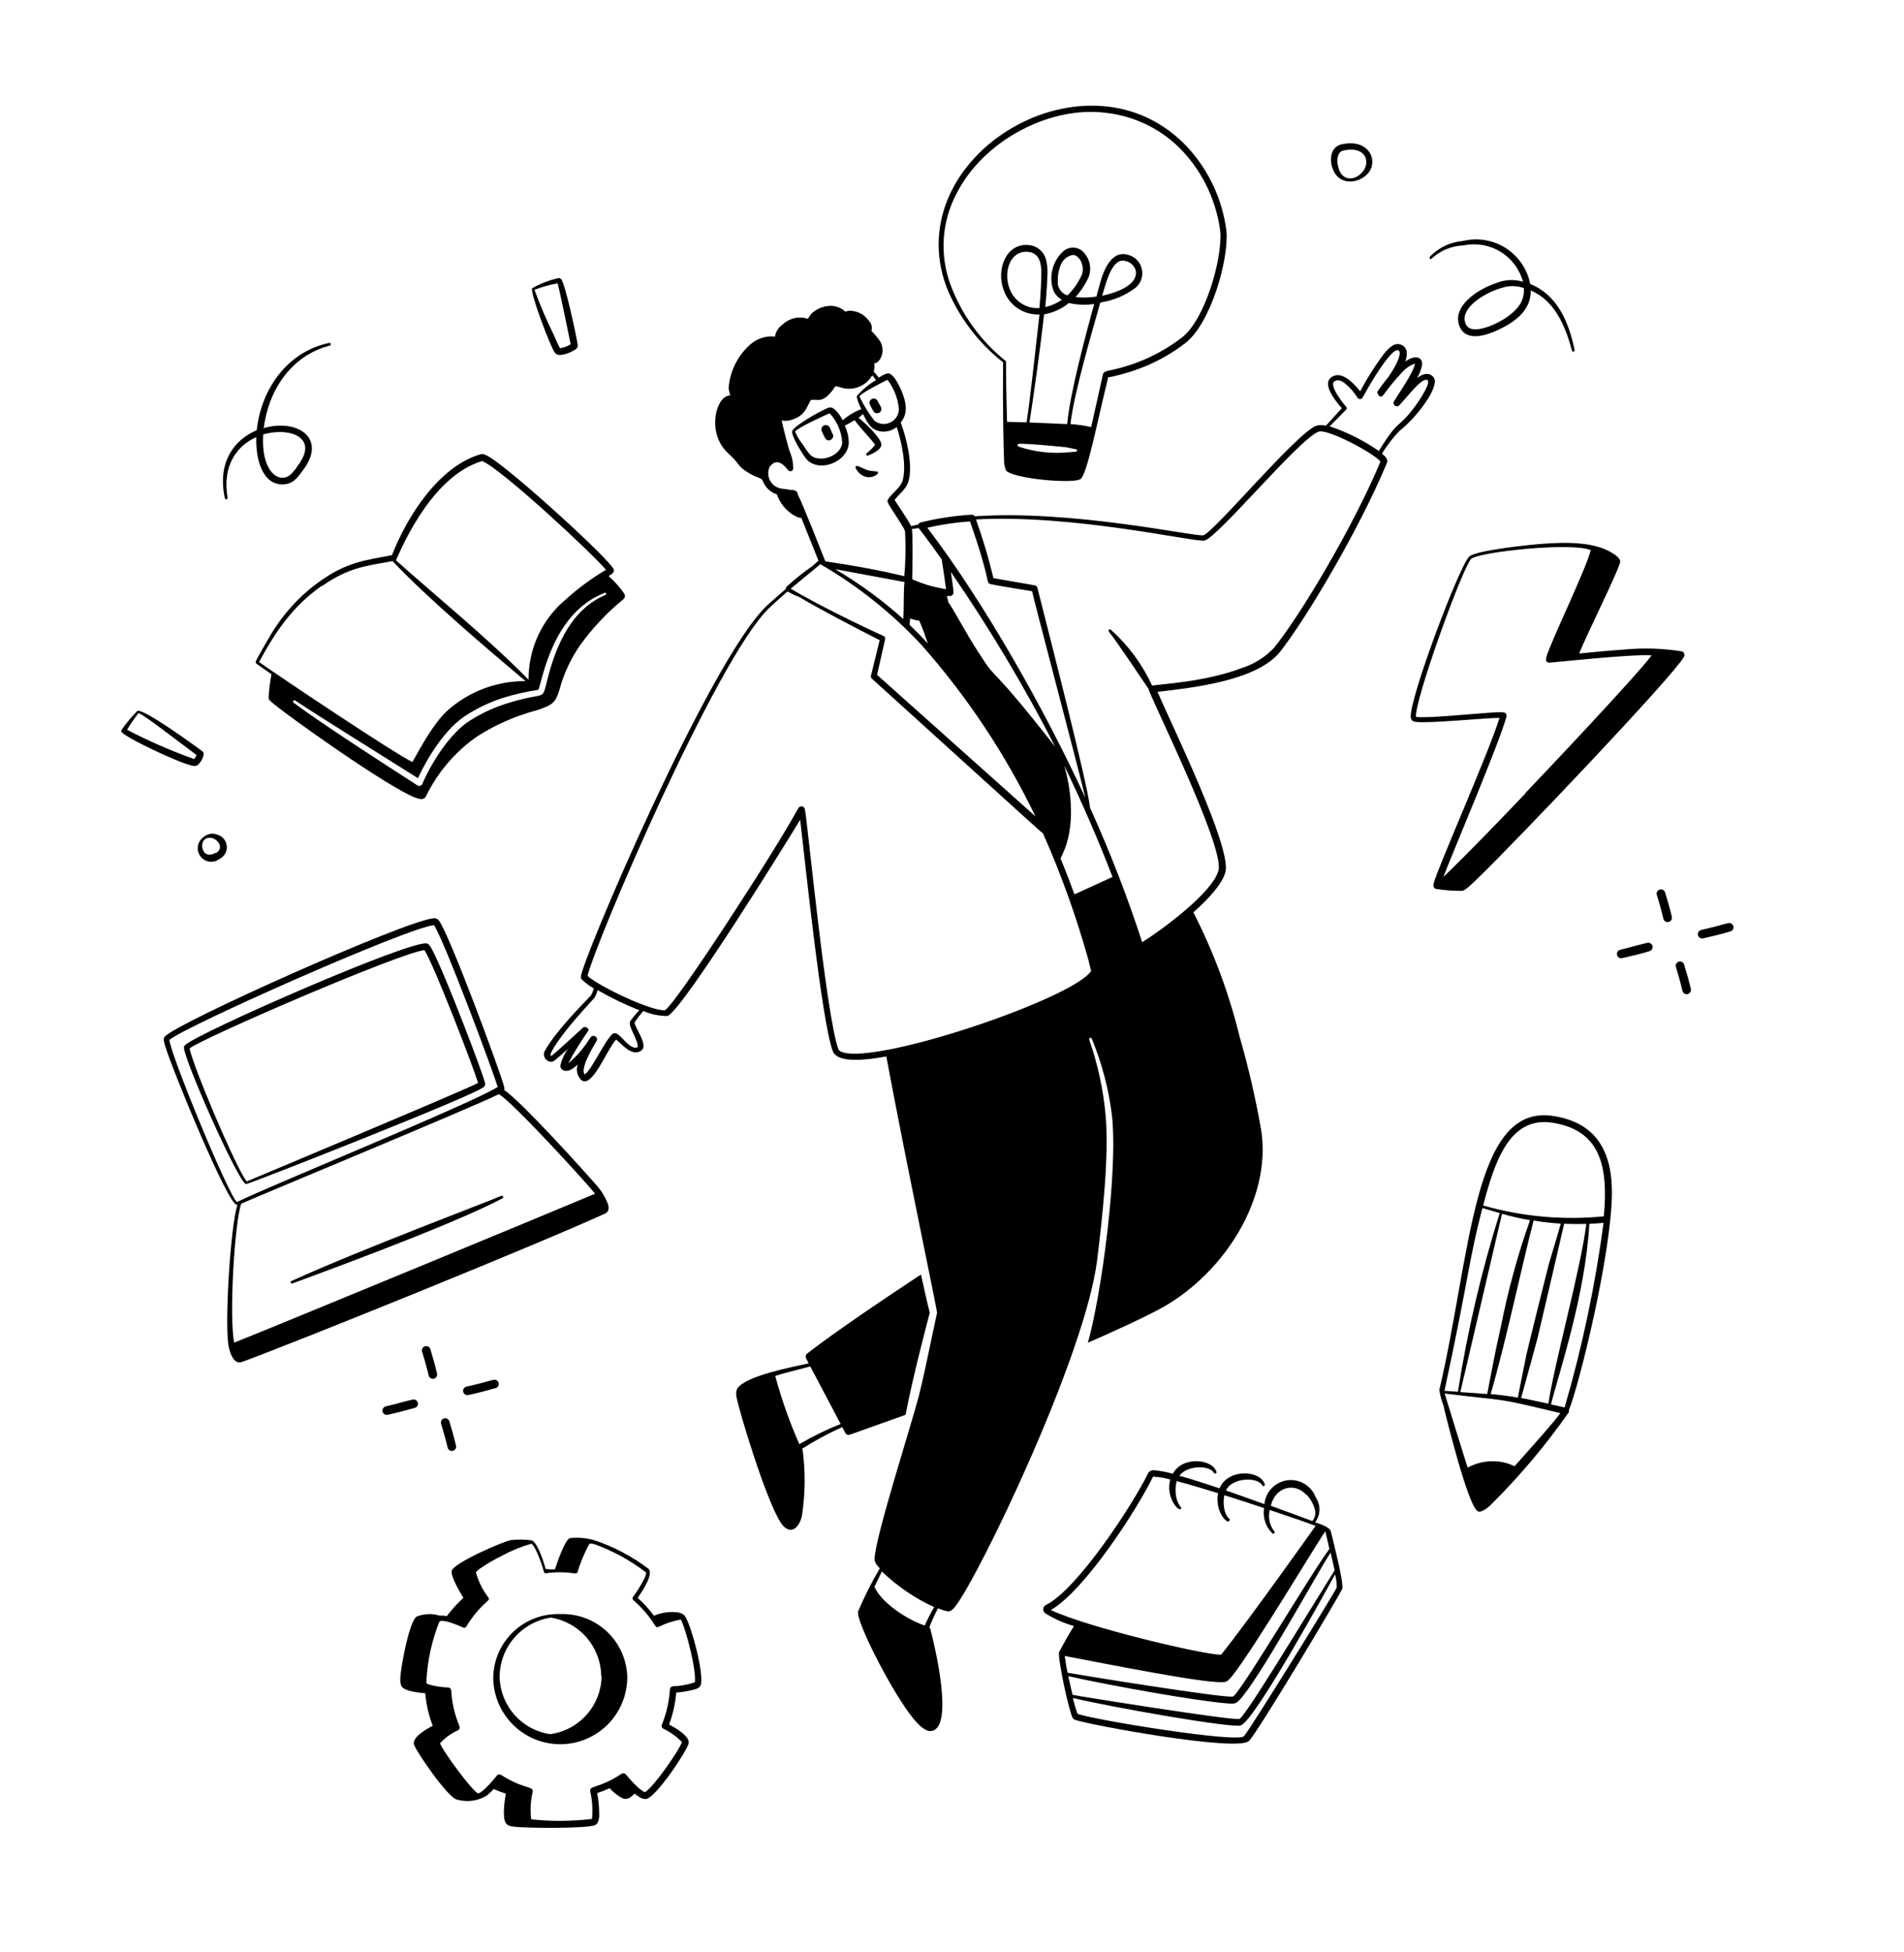 <svg width="241" height="247" viewBox="0 0 241 247" fill="none" xmlns="http://www.w3.org/2000/svg">
<path d="M101.532 183.298C103.155 182.265 104.851 181.352 106.608 180.566L107.018 181.331C107.065 181.421 107.144 181.492 107.238 181.53C107.333 181.567 107.438 181.569 107.535 181.536L114.623 179.01C115.575 173.979 117.659 166.208 117.688 166.09C117.237 164.374 116.955 162.909 116.574 161.255C112.764 163.763 105.732 168.475 102.136 171.279C102.058 171.359 102.007 171.461 101.991 171.571C101.974 171.681 101.992 171.793 102.042 171.893C102.042 171.893 102.178 172.141 102.361 172.5C100.389 172.954 94.417 174.028 93.307 175.702C93.157 176.061 93.134 176.46 93.243 176.833C93.496 178.316 96.845 189.513 98.78 192.584C99.787 194.195 101.016 193.711 101.499 191.835C101.925 189.081 101.96 186.28 101.604 183.516C101.572 183.378 101.543 183.396 101.532 183.298ZM98.127 174.089C99.396 173.685 99.804 173.614 102.562 172.889C103.495 174.662 105.417 178.306 106.404 180.166C104.6 180.887 102.852 181.741 101.176 182.721C99.939 179.927 98.92 177.041 98.127 174.089Z" fill="currentcolor"/>
<path d="M175.562 58.54C175.741 58.108 175.292 57.709 174.92 57.404C175.539 56.383 176.268 55.433 177.093 54.57C178.545 53.375 179.797 51.956 180.803 50.367C181.214 49.68 181.966 48.29 181.428 47.699C180.89 47.109 180.201 47.222 179.369 47.827C179.672 47.316 179.887 46.757 180.004 46.174C180.111 45.278 179.257 44.772 177.883 45.736C178.231 44.729 178.146 43.777 177.111 43.547C176.275 43.359 175.37 44.472 174.863 45.181C173.865 46.56 172.964 48.006 172.164 49.509C171.174 48.263 169.743 46.896 168.535 47.71C167.326 48.524 168.88 50.567 169.844 51.651L167.821 53.87C167.412 53.757 166.98 53.76 166.572 53.878C163.944 54.975 153.583 67.432 152.31 67.725C151.335 67.95 135.865 64.478 123.376 65.323C123.336 65.256 123.278 65.201 123.208 65.166C123.139 65.131 123.061 65.116 122.984 65.123C120.8 65.248 118.633 65.579 116.512 66.111C116.448 66.13 116.39 66.163 116.34 66.207C116.291 66.251 116.251 66.306 116.225 66.367L115.334 66.572C114.924 65.762 113.683 63.96 113.232 63.26C113.809 62.468 114.732 61.921 115.02 60.794C115.544 58.708 114.755 55.473 114.011 53.456C114.999 52.269 114.694 50.798 114.074 49.367C113.829 48.787 113.185 47.495 112.598 47.273C112.268 47.148 111.707 47.478 111.232 47.788C110.434 46.699 110.561 47.25 110.661 46.714C110.707 46.466 110.709 46.213 110.667 45.964C111.268 46.005 112.175 44.612 111.43 43.221C111.097 42.738 110.72 42.286 110.305 41.872C110.37 41.477 110.588 40.969 109.286 39.874C108.75 39.51 108.118 39.313 107.47 39.309L106.983 39.422C106.513 38.992 105.91 38.736 105.275 38.698C104.324 38.676 103.403 39.029 102.71 39.68C102.535 39.888 102.414 40.139 102.236 40.336C101.689 40.155 101.104 40.128 100.543 40.257C99.982 40.386 99.468 40.667 99.055 41.069C98.8 41.243 98.582 41.468 98.416 41.729C98.25 41.99 98.138 42.282 98.087 42.587C97.526 42.527 96.96 42.585 96.422 42.757C95.885 42.929 95.39 43.21 94.968 43.584C93.365 44.999 92.379 46.986 92.223 49.118C92.275 49.422 92.344 49.723 92.43 50.019L92.314 50.046C90.669 50.179 89.514 54.42 91.812 56.983C92.084 57.289 92.403 57.562 92.724 57.89C93.647 58.794 93.455 59.173 95.269 60.117C95.802 60.396 95.869 60.347 96.199 60.517C96.528 60.687 96.395 60.595 96.691 61.152C96.858 61.482 97.089 61.775 97.371 62.015C97.652 62.255 97.978 62.437 98.331 62.55C98.682 63.561 99.348 64.432 100.232 65.037C100.513 65.236 100.824 65.39 101.152 65.495C101.241 65.521 101.333 65.526 101.424 65.51C102.196 67.409 103.179 69.885 103.601 70.938L102.774 71.664C101.654 72.445 100.586 73.299 99.578 74.22C99.501 74.304 99.459 74.413 99.459 74.526C98.472 75.379 97.541 76.185 97.019 76.685C89.751 83.617 73.424 122.045 73.527 123.606C73.52 123.699 73.541 123.791 73.588 123.871C74.056 124.339 74.588 124.739 75.168 125.06C75.082 125.364 74.962 125.657 74.811 125.934C73.01 127.812 70.306 130.612 69.024 132.85C68.928 132.984 68.87 133.141 68.854 133.305C68.838 133.468 68.865 133.634 68.932 133.784C68.999 133.934 69.105 134.064 69.238 134.161C69.371 134.258 69.526 134.319 69.69 134.338C70.033 134.37 70.078 134.326 71.885 132.716C71.431 133.345 71.106 134.057 70.927 134.812C70.923 135.427 71.532 135.644 72.175 135.384C72.528 135.199 72.85 134.959 73.128 134.673C73.005 135.013 72.982 135.38 73.063 135.732C73.144 136.084 73.325 136.405 73.585 136.656C74.953 137.748 76.761 132.899 77.985 131.523C78.752 132.139 79.963 133.713 81.139 132.951C82.157 132.281 80.373 130.113 80.316 129.378C80.652 128.865 81.024 128.376 81.43 127.916C82.388 128.334 83.422 128.548 84.467 128.545C86.216 128.142 100.23 105.51 101.28 103.716C101.861 108.518 103.98 129.209 105.411 133C106.063 134.714 110.373 133.989 112.187 133.672C114.576 146.52 118.655 165.878 118.606 166.102C117.191 172.803 116.808 174.633 116.287 176.684C115.326 180.367 110.889 194.161 110.707 197.106C110.691 197.568 110.719 197.74 111.361 198.441C110.325 200.192 109.409 202.01 108.617 203.884C108.278 205.079 113.056 214.384 115.633 217.475C116.216 218.167 117.152 219.224 118.025 218.99C120.653 218.284 118.45 208.765 117.763 206.121C117.744 206.039 117.695 205.967 117.627 205.918C117.942 205.09 118.308 204.283 118.722 203.5C119.113 203.654 119.515 203.778 119.924 203.871C120.321 203.947 120.661 203.578 120.902 203.266C123.792 199.675 137.37 171.561 138.873 159.424C139.552 153.887 140.396 146.256 139.943 141.091C139.642 137.828 138.944 134.615 137.862 131.522C137.852 131.477 137.86 131.429 137.884 131.39C137.909 131.351 137.948 131.323 137.993 131.313C138.038 131.303 138.085 131.311 138.124 131.335C138.163 131.359 138.191 131.399 138.202 131.444C139.468 134.513 140.319 137.737 140.734 141.032C141.548 148.157 139.4 163.892 137.699 169.888C140.115 168.841 145.013 166.641 147.323 165.328C155.014 160.91 160.921 151.656 159.651 143.084C158.953 139.068 158.038 135.093 156.908 131.177C155.576 125.718 153.61 120.434 151.05 115.433C153.016 113.696 154.744 111.791 155.109 110.322C155.893 107.183 148.384 91.886 146.512 87.538C151.154 86.994 159.07 86.12 162.017 82.482C165.369 78.227 172.11 66.872 175.562 58.54ZM117.056 205.67C114.882 204.954 111.577 202.823 110.679 200.764C110.986 200.112 111.325 199.498 111.617 198.828C113.559 200.69 115.797 202.216 118.24 203.343C117.8 204.095 117.404 204.872 117.056 205.67ZM170.39 51.838C170.436 51.79 170.463 51.727 170.464 51.66C170.466 51.593 170.441 51.529 170.396 51.479C169.866 50.876 168.194 48.704 168.905 48.25C169.311 47.978 169.767 48.163 170.181 48.459C170.829 48.98 171.385 49.606 171.825 50.313C171.859 50.371 171.908 50.418 171.967 50.45C172.026 50.482 172.092 50.498 172.159 50.495C172.226 50.492 172.291 50.471 172.347 50.434C172.403 50.397 172.448 50.346 172.477 50.285C173.266 48.864 175.13 45.611 176.363 44.567C177.296 43.772 177.785 44.731 175.735 47.704C175.243 48.297 174.781 48.913 174.351 49.552C174.331 49.601 174.326 49.655 174.338 49.706C174.35 49.758 174.378 49.804 174.417 49.839C174.481 50.114 174.774 50.37 175.09 49.996C175.825 48.975 176.627 48.003 177.491 47.088C177.926 46.598 178.478 46.225 179.094 46.004C179.001 47.052 176.653 50.384 176.467 50.74C176.403 50.831 176.377 50.943 176.395 51.053C176.413 51.163 176.474 51.261 176.564 51.327C176.653 51.392 176.765 51.42 176.875 51.404C176.985 51.388 177.085 51.329 177.152 51.241C178.153 50.206 179.8 47.951 180.571 48.053C181.343 48.154 179.687 50.612 179.264 51.201C176.829 54.542 177.223 52.665 174.528 57.059C172.61 55.733 170.515 54.683 168.305 53.937L170.39 51.838ZM136 113.16C135.483 111.738 134.897 110.21 134.243 108.63L134.559 107.92C136.052 104.707 135.69 100.224 134.705 96.867C136.984 101.579 139.011 106.259 140.819 110.956L136 113.16ZM111.874 80.487C108.597 79.009 103.27 76.384 100.085 74.483L103.838 71.385C108.57 74.126 112.869 77.553 116.597 81.555C122.394 88.1 127.26 95.414 131.059 103.289L111.014 85.386L112.044 80.839C112.056 80.77 112.045 80.699 112.015 80.636C111.984 80.573 111.935 80.521 111.874 80.487ZM116.272 66.814C116.362 66.915 117.453 68.306 119.194 70.774C119.221 70.891 119.63 73.588 119.749 74.543C118.272 74.318 116.832 73.899 115.465 73.296C115.486 72.32 115.571 67.891 115.428 66.93L116.272 66.814ZM115.131 79.067C115.161 78.86 115.176 78.588 115.193 78.272L115.989 78.479C116.453 78.651 116.108 77.882 117.006 80.132C117.096 80.524 117.302 80.934 117.433 81.407C116.743 80.639 115.921 79.835 115.141 79.065L115.131 79.067ZM114.332 78.314C111.674 75.934 108.787 73.824 105.713 72.014L114.495 73.642C114.356 74.445 114.426 76.785 114.342 78.311L114.332 78.314ZM123.916 82.649C122.189 79.999 120.628 76.953 120.03 76.198C119.993 75.927 119.931 75.661 119.847 75.402C120.013 75.424 120.182 75.423 120.348 75.398C120.451 75.376 120.542 75.317 120.604 75.233C120.667 75.149 120.697 75.045 120.689 74.94C120.693 74.571 120.424 72.769 120.354 72.371C125.232 79.448 129.645 86.835 133.564 94.484C124.638 83.119 126.411 86.596 123.927 82.647L123.916 82.649ZM137.346 100.87C132.259 89.838 124.68 76.366 117.379 66.771C119.154 66.363 120.96 66.096 122.778 65.974C125.535 73.824 124.718 73.722 125.396 73.901C126.074 74.08 130.047 74.706 130.639 74.804C130.774 75.632 136.914 98.803 137.356 100.868L137.346 100.87ZM112.33 48.049C113.161 49.128 113.664 50.422 113.781 51.779C113.771 52.133 113.664 52.478 113.47 52.774C113.277 53.071 113.005 53.309 112.684 53.46C112.364 53.611 112.008 53.671 111.656 53.632C111.303 53.593 110.969 53.456 110.689 53.239C109.938 52.289 109.299 51.256 108.786 50.16C108.987 49.723 111.869 48.278 112.33 48.049ZM100.183 62.011C99.755 61.924 99.323 61.86 98.888 61.818C98.591 61.769 98.31 61.653 98.065 61.478C97.82 61.304 97.618 61.075 97.476 60.811C97.333 60.546 97.252 60.252 97.241 59.952C97.229 59.651 97.286 59.352 97.408 59.078C97.947 58.362 98.558 58.254 99.302 58.965C99.801 59.531 99.803 59.587 99.977 59.614C100.027 59.623 100.079 59.622 100.128 59.61C100.178 59.598 100.225 59.575 100.265 59.544C100.305 59.512 100.338 59.473 100.362 59.427C100.386 59.382 100.4 59.332 100.402 59.281C100.407 58.581 100.274 57.887 100.01 57.239C99.715 56.537 98.946 53.297 98.943 53.186C99.29 53.278 99.656 53.275 100.001 53.177C101.903 52.661 102.058 51.587 102.636 50.605C103.535 50.487 103.813 50.87 104.693 50.131C105.098 49.758 105.451 49.332 105.74 48.863C106.074 48.917 106.402 48.999 106.723 49.106C107.429 49.265 108.167 49.194 108.829 48.902C109.492 48.611 110.043 48.115 110.403 47.488C110.571 47.683 110.728 47.882 110.878 48.093C109.973 48.62 109.162 49.293 108.478 50.086C108.349 50.35 108.893 51.498 109.022 51.769C108.16 52.086 107.364 52.56 106.676 53.169C106.39 52.654 105.804 51.707 105.186 51.547C105.009 51.535 104.832 51.576 104.677 51.664C103.757 52.033 100.57 53.85 100.286 54.507C100.015 54.982 101.742 57.778 102.175 58.203C103.829 59.809 107.275 58.435 107.435 56.076C107.43 55.298 107.253 54.53 106.917 53.828C107.225 53.757 108.072 53.216 108.17 53.16C109.28 54.635 109.514 54.682 110.77 56.257C110.676 56.379 110.522 56.582 110.387 56.725C109.749 57.397 109.57 57.348 109.662 57.551C109.684 57.59 109.719 57.62 109.762 57.635C109.804 57.649 109.851 57.648 109.892 57.631C110.323 57.465 110.73 57.244 111.103 56.973C111.329 56.824 111.492 56.595 111.558 56.332C111.701 55.596 109.479 53.462 108.659 52.858C108.786 52.828 109.034 52.548 109.23 52.38C109.8 53.499 110.217 54.386 111.469 54.589C111.829 54.637 112.195 54.613 112.545 54.517C112.895 54.421 113.222 54.255 113.507 54.03C114.106 55.857 114.773 58.897 114.263 60.756C114.005 61.72 112.957 62.307 112.399 63.184C112.234 63.434 112.437 63.688 112.582 63.979C114.514 66.984 114.532 66.969 114.567 67.407C114.66 69.239 114.624 71.076 114.459 72.903C114.167 72.847 110.824 71.954 104.47 71.028C104.014 69.871 101.576 63.7 100.998 62.594C100.924 62.175 100.849 62.092 100.17 61.958L100.183 62.011ZM106.608 55.976C106.535 57.21 105.049 58.077 103.831 58.023C102.612 57.968 102.404 57.402 101.546 56.148C101.171 55.68 100.867 55.16 100.643 54.603C100.905 54.141 104.551 52.475 105.012 52.291C105.944 53.282 106.504 54.565 106.596 55.923L106.608 55.976ZM79.781 129.189C79.468 129.674 80.305 130.832 80.646 131.926C80.668 132.021 80.763 132.435 80.707 132.481C80.168 132.807 79.424 132.051 78.973 131.597C78.522 131.142 78.028 130.497 77.552 130.807C76.607 131.55 74.899 135.382 74.012 135.944C73.31 135.123 75.485 131.819 75.547 131.649C75.572 131.571 75.575 131.488 75.556 131.409C75.538 131.33 75.498 131.257 75.441 131.199C75.383 131.14 75.311 131.099 75.232 131.079C75.153 131.059 75.07 131.061 74.992 131.084C74.801 131.128 74.713 131.327 74.477 131.661C73.777 132.75 72.913 133.725 71.916 134.551C72.668 133.142 73.507 131.782 74.428 130.477C74.472 130.405 74.495 130.323 74.496 130.239C74.496 130.239 74.144 129.728 73.76 130.051C73.224 130.532 70.632 132.948 69.791 133.611C69.644 133.555 69.689 133.411 69.713 133.272C70.785 131.093 73.559 128.11 75.249 126.236C75.429 125.938 75.562 125.613 75.641 125.274C77.336 126.251 79.099 127.103 80.918 127.822C80.507 128.25 80.127 128.707 79.781 129.189ZM106.673 133.145C106.405 133.05 106.204 132.951 106.128 132.768C104.549 128.576 102.148 103.316 101.872 102.363C101.859 102.306 101.835 102.253 101.801 102.206C101.767 102.159 101.724 102.119 101.675 102.089C101.625 102.059 101.57 102.039 101.512 102.03C101.455 102.021 101.396 102.025 101.34 102.039C100.799 102.164 101.754 101.944 91.225 117.99C90.527 119.032 85.22 127.11 84.185 127.806C82.6 128.048 75.66 124.723 74.366 123.469C75.351 119.312 90.651 83.455 97.31 76.975C97.82 76.478 98.709 75.682 99.685 74.832C100.154 75.106 100.645 75.34 101.153 75.532C104.15 77.298 108.244 79.414 111.344 81L110.245 85.485C110.226 85.545 110.224 85.609 110.238 85.671C110.252 85.732 110.282 85.789 110.325 85.835C132.203 105.638 131.898 105.43 132.004 105.405C134.314 110.614 136.241 115.984 137.77 121.472C138.114 122.967 138.085 122.84 138.124 122.719C138.163 122.599 138.141 122.793 138.141 122.793C136.22 126.183 111.427 134.64 106.673 133.145ZM157.194 84.52C152.545 86.294 146.887 86.547 145.828 86.747C144.593 84.055 142.815 81.647 140.604 79.677C140.571 79.648 140.528 79.633 140.484 79.635C140.44 79.637 140.399 79.655 140.368 79.686C140.337 79.717 140.319 79.759 140.317 79.803C140.316 79.847 140.331 79.889 140.359 79.923C141.262 81.032 144.562 85.955 145.374 87.153C145.332 87.698 154.999 107.032 154.234 110.111C153.557 112.89 146.995 117.706 144.574 119.213C142.694 113.43 140.493 107.757 137.98 102.22C137.638 99.083 132.991 81.039 131.307 74.359C131.285 74.282 131.242 74.213 131.182 74.16C131.122 74.106 131.049 74.071 130.97 74.058L125.748 73.15C125.146 70.635 124.407 68.156 123.535 65.722C135.894 65.041 151.306 68.648 152.464 68.393C154.139 68.007 164.389 55.598 166.878 54.623C167.981 54.179 173.89 57.34 174.736 58.396C171.327 66.572 164.619 77.83 161.261 81.964C160.146 83.149 158.746 84.029 157.194 84.52Z" fill="currentcolor"/>
<path d="M105.028 54.107C104.999 54.041 104.957 53.98 104.904 53.93C104.852 53.88 104.79 53.84 104.722 53.814C104.654 53.788 104.582 53.775 104.509 53.776C104.436 53.778 104.365 53.794 104.298 53.823C104.232 53.852 104.171 53.894 104.121 53.947C104.071 53.999 104.031 54.061 104.005 54.129C103.979 54.197 103.966 54.269 103.967 54.342C103.969 54.414 103.985 54.486 104.014 54.553C104.47 55.564 104.569 55.798 105.035 55.691C105.124 55.671 105.205 55.629 105.274 55.569C105.342 55.51 105.394 55.434 105.425 55.349C105.457 55.264 105.466 55.173 105.454 55.084C105.441 54.994 105.406 54.909 105.352 54.836C105.281 54.674 105.071 54.198 105.028 54.107ZM109.889 60.379C110.624 60.422 111.206 59.941 111.146 59.777C111.085 59.612 111.126 59.692 110.113 59.557C109.433 59.468 108.554 58.799 108.339 58.983C108.125 59.166 108.652 59.759 108.766 59.867C109.072 60.159 109.468 60.339 109.889 60.379ZM126.961 45.84C126.913 51.981 127.033 57.156 127.09 58.181C127.076 58.636 127.158 59.089 127.329 59.511C128.167 60.579 135.975 61.271 136.79 60.592C137.605 59.913 138.758 53.965 140.264 47.756C141.985 47.417 143.666 46.899 145.279 46.211C146.975 45.478 148.574 44.536 150.037 43.407C153.24 40.927 155.531 32.941 155.241 29.257C154.748 25.297 153.032 21.59 150.332 18.653C137.883 5.275 113.702 19.586 119.769 36.231C121.277 40.012 123.758 43.327 126.961 45.84ZM136.337 56.978C136.376 57.148 136.18 57.171 135.277 57.223C133.447 57.409 131.599 57.255 129.824 56.77C128.99 56.538 128.769 56.5 128.801 56.302C128.834 56.105 129.008 56.132 130.226 56.186C130.332 56.162 133.863 56.465 134.882 56.577C136.229 56.847 136.303 56.83 136.337 56.978ZM132.173 39.772C133.319 39.57 134.394 39.077 135.293 38.339C136.343 38.579 137.428 38.621 138.492 38.462C137.475 42.191 135.418 49.788 135.082 53.661L130.301 53.456C130.76 50.604 131.697 43.957 132.152 39.777L132.173 39.772ZM131.6 38.977C130.781 39.04 129.964 38.833 129.274 38.386C128.584 37.94 128.06 37.28 127.782 36.507C126.996 34.455 127.807 31.768 129.982 31.858C131.346 31.913 131.739 32.894 131.812 34.228C131.836 35.205 131.687 37.707 131.569 38.94L131.6 38.977ZM133.897 35.769C133.851 35.049 133.959 34.327 134.214 33.653C134.326 33.291 134.537 32.968 134.824 32.721C135.11 32.473 135.46 32.311 135.834 32.252C136.672 32.305 137.354 33.711 136.922 34.793C136.49 35.761 135.877 36.638 135.116 37.375C134.771 37.267 134.467 37.055 134.245 36.769C134.023 36.482 133.895 36.135 133.876 35.774L133.897 35.769ZM121.05 24.537C124.484 17.728 132.899 13.401 139.898 14.267C143.683 14.664 147.195 16.422 149.78 19.215C152.349 22.011 153.984 25.536 154.459 29.303C154.731 32.712 152.555 40.426 149.607 42.702C146.909 44.771 143.773 46.196 140.439 46.867C140.079 46.95 139.697 47.038 139.618 47.324C139.285 48.741 138.707 51.464 138.115 54.035C137.253 53.839 136.376 53.712 135.494 53.656C135.913 49.852 138.201 42.046 139.275 38.271C140.905 38.039 142.447 37.392 143.754 36.39C144.101 36.092 144.355 35.701 144.487 35.263C144.619 34.825 144.624 34.358 144.5 33.918C144.376 33.478 144.13 33.082 143.789 32.777C143.448 32.472 143.027 32.27 142.576 32.196C140.747 31.768 139.718 34.038 139.232 35.858C139.097 36.335 138.947 36.895 138.779 37.525C137.909 37.666 137.023 37.686 136.147 37.584C136.822 36.832 137.379 35.981 137.798 35.06C138.017 34.476 138.049 33.838 137.891 33.235C137.732 32.631 137.389 32.092 136.911 31.692C136.546 31.424 136.095 31.298 135.644 31.338C135.193 31.378 134.772 31.581 134.46 31.91C133.823 32.537 133.38 33.335 133.185 34.208C132.99 35.081 133.051 35.991 133.36 36.83C133.588 37.292 133.952 37.672 134.404 37.919C133.775 38.367 133.061 38.683 132.307 38.848C132.443 37.499 132.612 35.082 132.58 34.118C132.571 33.566 132.472 33.02 132.285 32.5C132.097 32.061 131.787 31.685 131.39 31.417C130.994 31.15 130.529 31.003 130.051 30.994C127.306 30.856 126.065 34.145 127.049 36.721C127.374 37.65 127.989 38.45 128.804 39.003C129.619 39.555 130.59 39.83 131.574 39.787C131.096 43.917 130.394 50.565 129.939 53.439L127.468 53.372C127.234 45.521 127.455 45.66 127.221 45.613C124.105 43.096 121.72 39.79 120.316 36.038C119.624 34.177 119.332 32.191 119.458 30.209C119.585 28.228 120.127 26.295 121.05 24.537ZM139.515 37.423C139.947 35.905 140.752 32.616 142.36 33.005C142.675 33.054 142.971 33.189 143.215 33.395C143.459 33.6 143.643 33.868 143.745 34.171C144.154 36.041 141.324 37.039 139.472 37.432L139.515 37.423ZM181.178 32.751C182.283 31.705 183.733 31.101 185.253 31.053C186.857 30.714 188.53 31.001 189.929 31.856C191.328 32.711 192.347 34.069 192.777 35.651C191.688 35.315 190.516 35.364 189.459 35.79C186.852 36.636 183.706 38.879 184.763 41.337C185.634 43.37 188.367 42.439 190.355 41.378C192.344 40.317 193.79 38.89 193.754 36.744C196.763 38.027 198.124 41.175 198.97 44.363C198.98 44.408 199.008 44.447 199.047 44.471C199.086 44.496 199.133 44.504 199.178 44.493C199.223 44.483 199.263 44.455 199.287 44.416C199.311 44.377 199.319 44.33 199.309 44.285C198.555 40.673 197.098 37.302 193.69 35.932C193.508 35.005 193.14 34.124 192.608 33.343C192.076 32.562 191.39 31.897 190.594 31.388C189.797 30.879 188.906 30.538 187.973 30.384C187.041 30.23 186.087 30.267 185.169 30.492C183.647 30.616 182.218 31.27 181.128 32.338C180.78 32.62 181.026 32.864 181.178 32.751ZM192.599 38.126C191.762 39.971 188.557 41.569 186.927 41.665C186.322 41.704 185.788 41.57 185.522 40.995C184.652 38.963 188.044 36.965 190.211 36.387C191.084 36.114 192.024 36.137 192.883 36.453C192.931 37.026 192.833 37.601 192.599 38.126ZM173.468 21.475C174.28 19.814 172.955 17.551 169.782 18.271C168.552 18.554 168.247 19.942 168.608 21.121C169.455 23.929 172.648 23.104 173.468 21.475ZM169.338 20.897C169.176 20.197 169.295 19.209 170.029 19.051C171.736 18.658 172.704 19.273 172.906 20.153C173.326 22.166 169.918 24.046 169.338 20.897ZM196.586 141.198C186.409 139.623 186.232 158.633 182.184 175.866C182.286 176.528 182.458 177.177 182.697 177.802C183.07 179.425 185.724 190.124 186.949 191.126C187.315 191.555 188.274 190.82 188.702 190.398C192.33 186.803 195.629 182.89 198.558 178.705C198.581 178.662 198.595 178.614 198.599 178.565C198.603 178.516 198.597 178.467 198.582 178.42C199.907 175.156 203.927 158.823 204.029 151.073C204.084 145.59 201.952 142.006 196.586 141.198ZM203.016 153.897C197.879 154.407 192.693 153.942 187.728 152.527C189.128 147.259 190.959 141.199 196.48 142.049C202.625 142.989 203.576 147.65 203.009 153.865L203.016 153.897ZM191.722 185.527C191.333 185.329 190.924 185.176 190.5 185.071C188.9 184.673 187.208 184.895 185.765 185.693C185.368 184.456 182.874 176.388 182.857 176.314C191.467 177.39 188.727 176.693 197.495 178.793C196.849 179.768 194.243 182.657 191.717 185.506L191.722 185.527ZM190.126 153.583C191.29 153.91 192.47 154.178 193.661 154.388C192.11 158.765 190.881 163.25 189.985 167.806C189.061 171.938 189.12 171.902 188.242 176.38C187.104 176.285 185.97 176.211 184.837 176.137C185.457 173.594 189.761 155.051 190.121 153.562L190.126 153.583ZM188.68 176.391C190.702 169.416 192.441 160.921 194.117 154.428C195.28 154.629 196.423 154.745 197.556 154.819C197.239 156.009 196.245 159.208 195.998 160.124C195.751 161.041 193.372 170.632 193.216 171.361C192.972 172.533 192.317 175.799 192.121 176.838C190.93 176.61 189.808 176.489 188.633 176.38L188.68 176.391ZM192.535 176.888C192.91 175.562 194.434 170.008 194.616 169.296C194.887 168.196 197.828 155.561 197.984 154.832C199.023 154.883 200.105 154.88 200.792 154.856C200.072 160.604 196.836 172.101 195.981 177.601C193.949 177.165 193.487 177.048 192.487 176.876L192.535 176.888ZM187.682 152.862L189.825 153.485C187.5 160.879 185.732 168.437 184.537 176.095L182.834 175.973C185.971 161.429 185.862 159.645 187.635 152.85L187.682 152.862ZM198.092 178.087L196.315 177.692C197.262 173.901 200.664 163.951 201.169 154.847C201.787 154.816 202.392 154.777 202.971 154.722C201.921 162.62 200.274 170.426 198.044 178.075L198.092 178.087ZM166.459 192.618C166.801 192.171 166.994 191.627 167.01 191.065C167.027 190.502 166.866 189.948 166.551 189.481C166.291 188.763 165.794 188.155 165.143 187.757C164.491 187.359 163.723 187.195 162.966 187.291C162.208 187.388 161.506 187.739 160.975 188.288C160.444 188.837 160.115 189.55 160.043 190.31C158.483 189.743 156.795 189.149 155.18 188.583C155.915 186.929 159.176 186.837 159.76 187.919C159.778 187.963 159.812 187.997 159.855 188.016C159.898 188.034 159.946 188.034 159.99 188.017C160.033 188 160.068 187.966 160.086 187.923C160.104 187.88 160.105 187.831 160.088 187.788C159.504 185.98 155.416 185.782 154.369 188.312C152.808 187.79 150.878 187.162 149.279 186.716C150.254 185.375 153.115 185.341 153.666 186.375C153.689 186.41 153.723 186.435 153.763 186.447C153.802 186.458 153.845 186.456 153.882 186.439C153.92 186.422 153.951 186.392 153.968 186.355C153.986 186.318 153.991 186.276 153.98 186.236C153.447 184.55 149.629 184.212 148.452 186.471C147.689 186.248 146.907 186.099 146.116 186.026C145.969 186.001 145.818 186.02 145.681 186.079C145.544 186.138 145.427 186.236 145.345 186.36C143.431 190.318 136.385 201.073 132.439 203.043C132.338 203.083 132.249 203.149 132.181 203.234C132.113 203.319 132.069 203.421 132.054 203.529C132.038 203.637 132.05 203.747 132.091 203.848C132.131 203.95 132.197 204.038 132.282 204.106C133.414 204.826 134.646 205.374 135.939 205.731C135.123 207.036 134.516 208.18 134.06 209.011C133.82 209.424 135.144 215.952 135.75 217.32C135.823 217.45 135.941 217.55 136.082 217.6C137.628 218.204 156.55 221.684 158.081 220.282C159.104 219.343 169.785 201.487 169.905 200.99C170.083 200.212 168.892 195.574 168.441 193.713C168.227 193.171 167.038 192.808 166.459 192.618ZM135.756 214.438L135.211 212.073C140.1 213.18 151.169 215.186 155.264 215.516C156.313 215.61 156.388 215.548 156.833 215.155C159.319 212.617 166.943 198.647 168.422 196.442L168.937 198.679C164.533 205.733 157.125 218.024 156.813 217.493C155.749 217.671 136.765 214.652 135.756 214.438ZM165.371 189.106C165.9 189.66 166.273 190.345 166.453 191.09C166.504 191.328 166.499 191.575 166.439 191.811C166.38 192.048 166.266 192.267 166.108 192.453C165.081 192.064 163.141 191.35 160.85 190.515C161.446 188.112 163.867 187.521 165.328 189.116L165.371 189.106ZM133.005 203.705C137.214 201.329 143.887 191.084 145.946 186.836C146.684 186.869 147.416 186.989 148.127 187.193C147.521 189.409 149.153 191.311 149.485 190.911C149.669 190.69 149.252 190.719 148.949 189.695C148.747 188.942 148.745 188.149 148.944 187.396C150.583 187.822 152.53 188.423 154.175 188.926C153.742 191.114 155.264 192.829 155.569 192.457C155.874 192.085 155.348 192.274 155.045 191.249C154.863 190.574 154.837 189.865 154.97 189.179C156.668 189.714 158.405 190.275 160.002 190.811C159.908 191.389 159.954 191.981 160.137 192.537C160.32 193.094 160.633 193.598 161.051 194.008C161.069 194.023 161.09 194.034 161.113 194.041C161.135 194.048 161.158 194.05 161.182 194.048C161.205 194.046 161.228 194.039 161.248 194.028C161.269 194.017 161.287 194.002 161.302 193.984C161.317 193.966 161.328 193.945 161.335 193.923C161.342 193.9 161.344 193.877 161.342 193.853C161.34 193.83 161.333 193.807 161.322 193.787C161.311 193.766 161.296 193.748 161.278 193.733C160.99 193.355 160.791 192.919 160.693 192.454C160.596 191.99 160.604 191.51 160.716 191.049C163.533 191.985 165.817 192.788 166.527 193.06C166.435 193.193 157.642 205.579 154.552 209.372C151.933 209.294 137.484 205.845 133.005 203.705ZM134.768 209.518C140.059 210.532 152.102 212.939 154.725 212.838C155.179 212.822 155.356 212.815 156.032 211.967C158.911 208.323 167.627 193.666 167.762 193.769C167.774 193.799 167.782 193.832 167.784 193.864L168.272 195.985C166.345 198.427 156.377 215.26 156.014 214.651C154.953 214.895 136.105 211.834 135.135 211.644C135.011 211.204 134.833 209.994 134.768 209.518ZM157.44 219.682C156.519 220.53 138.86 217.686 136.389 216.848C136.153 216.192 135.957 215.521 135.804 214.84C140.975 216.06 155.797 218.654 157.025 218.315C158.816 217.802 168.311 200.42 168.991 199.202C169.126 199.742 169.197 200.295 169.203 200.851C169.103 201.242 158.05 219.128 157.44 219.682ZM55.833 180.145C56.169 181.263 56.449 182.237 56.661 183.159C56.694 183.3 56.781 183.422 56.903 183.498C57.025 183.575 57.173 183.599 57.313 183.567C57.454 183.535 57.576 183.448 57.653 183.325C57.729 183.203 57.754 183.055 57.721 182.915C57.495 181.929 57.217 180.966 56.876 179.827C56.834 179.689 56.739 179.573 56.611 179.505C56.483 179.437 56.334 179.422 56.196 179.465C56.057 179.507 55.941 179.602 55.873 179.73C55.806 179.858 55.791 180.007 55.833 180.145ZM212.489 121.681C212.421 121.701 212.357 121.735 212.302 121.78C212.247 121.825 212.201 121.88 212.168 121.943C212.134 122.006 212.114 122.075 212.108 122.146C212.101 122.217 212.109 122.288 212.131 122.356C212.419 123.317 212.724 124.352 212.959 125.369C212.991 125.51 213.078 125.632 213.2 125.708C213.323 125.785 213.47 125.81 213.611 125.777C213.752 125.745 213.874 125.658 213.95 125.536C214.027 125.413 214.051 125.266 214.019 125.125C213.775 124.065 213.467 123.019 213.163 122.04C213.143 121.971 213.11 121.908 213.065 121.853C213.02 121.797 212.965 121.752 212.902 121.718C212.839 121.685 212.77 121.665 212.699 121.658C212.628 121.652 212.557 121.66 212.489 121.681ZM52.479 178.138C52.62 178.105 52.742 178.018 52.818 177.896C52.895 177.774 52.92 177.626 52.887 177.486C52.855 177.345 52.768 177.223 52.646 177.146C52.523 177.07 52.376 177.045 52.235 177.078C50.952 177.373 49.903 177.715 48.838 177.938C48.697 177.971 48.573 178.057 48.495 178.18C48.417 178.302 48.39 178.45 48.419 178.593C48.452 178.733 48.539 178.855 48.661 178.932C48.783 179.008 48.931 179.033 49.072 179.001C50.169 178.77 51.357 178.452 52.479 178.138ZM208.48 119.3C207.207 119.593 206.153 119.914 205.085 120.171C204.944 120.204 204.822 120.29 204.746 120.413C204.669 120.535 204.645 120.683 204.677 120.823C204.709 120.964 204.796 121.086 204.919 121.162C205.041 121.239 205.189 121.264 205.329 121.231C206.474 120.968 207.662 120.694 208.787 120.346C208.926 120.305 209.043 120.211 209.112 120.084C209.181 119.957 209.197 119.808 209.156 119.669C209.115 119.53 209.021 119.414 208.894 119.344C208.767 119.275 208.618 119.259 208.48 119.3ZM53.43 171.019C53.718 171.98 54.024 173.015 54.258 174.033C54.293 174.172 54.38 174.292 54.502 174.368C54.623 174.444 54.77 174.47 54.91 174.441C55.051 174.408 55.173 174.321 55.249 174.199C55.326 174.077 55.351 173.929 55.318 173.788C55.074 172.728 54.766 171.682 54.473 170.701C54.431 170.562 54.335 170.446 54.208 170.378C54.08 170.31 53.931 170.296 53.792 170.338C53.654 170.38 53.538 170.476 53.47 170.603C53.402 170.731 53.388 170.881 53.43 171.019ZM211.616 115.999C211.372 114.938 211.064 113.893 210.76 112.913C210.718 112.775 210.622 112.659 210.495 112.591C210.367 112.523 210.218 112.509 210.079 112.551C209.941 112.593 209.825 112.689 209.757 112.816C209.689 112.944 209.675 113.093 209.717 113.232C210.005 114.192 210.311 115.227 210.545 116.245C210.577 116.386 210.664 116.508 210.787 116.584C210.909 116.661 211.057 116.686 211.197 116.653C211.339 116.621 211.462 116.534 211.54 116.412C211.618 116.289 211.646 116.141 211.616 115.999ZM62.732 175.631C62.801 175.613 62.866 175.58 62.922 175.537C62.979 175.493 63.026 175.438 63.062 175.376C63.097 175.314 63.12 175.246 63.129 175.175C63.138 175.104 63.133 175.032 63.114 174.963C63.071 174.827 62.979 174.711 62.855 174.641C62.731 174.57 62.584 174.548 62.445 174.581C61.175 174.929 60.114 175.218 59.038 175.444C58.897 175.476 58.775 175.563 58.699 175.685C58.622 175.808 58.597 175.955 58.63 176.096C58.662 176.237 58.749 176.359 58.871 176.435C58.994 176.512 59.141 176.536 59.282 176.504C60.421 176.264 61.599 175.948 62.732 175.631ZM218.732 116.794C217.684 117.091 216.515 117.394 215.338 117.665C215.267 117.678 215.2 117.705 215.14 117.745C215.08 117.785 215.029 117.837 214.99 117.897C214.951 117.957 214.924 118.025 214.911 118.095C214.899 118.166 214.901 118.239 214.917 118.309C214.949 118.45 215.036 118.574 215.159 118.652C215.281 118.73 215.429 118.757 215.571 118.727C216.78 118.449 217.756 118.224 219.019 117.844C219.088 117.825 219.153 117.793 219.209 117.749C219.266 117.706 219.313 117.651 219.349 117.589C219.384 117.527 219.407 117.459 219.416 117.388C219.425 117.317 219.42 117.245 219.401 117.176C219.356 117.041 219.263 116.927 219.14 116.857C219.016 116.786 218.871 116.764 218.732 116.794ZM31.132 149.827C31.294 149.901 60.173 138.584 61.275 137.504C61.334 137.435 61.375 137.353 61.394 137.265C61.413 137.177 61.409 137.085 61.382 136.999C61.067 135.631 56.318 123.204 54.722 120.2C54.526 119.832 54.33 119.464 54.054 119.382C52.207 118.781 24.863 130.75 23.41 132.246C23.37 132.284 23.338 132.33 23.317 132.381C23.296 132.432 23.286 132.487 23.288 132.542C23.223 133.908 30.063 149.403 31.132 149.827ZM23.994 132.647C25.817 131.256 50.667 120.531 53.722 120.218C54.87 121.908 59.93 135.056 60.516 137.02C59.143 137.794 31.454 149.385 31.353 149.43C31.252 149.476 31.271 149.605 30.894 148.989C29.317 146.405 24.492 135.056 23.994 132.647Z" fill="currentcolor"/>
<path d="M63.825 137.91C63.858 137.79 63.856 137.662 63.819 137.543C63.431 135.857 56.703 117.7 55.5 116.403C55.407 116.308 55.291 116.24 55.164 116.205C55.036 116.169 54.901 116.169 54.773 116.202C51.121 116.586 22.506 129.339 20.849 131.161C20.617 131.415 20.769 131.882 20.918 132.384C21.73 135.133 28.966 152.782 30.002 152.432C30.118 152.405 30.056 152.33 29.91 152.956C29.04 156.74 28.412 168.362 28.981 170.542C29.193 171.465 29.681 172.614 30.578 172.34C36.934 170.028 67.835 157.552 76.622 153.53C76.966 153.373 77.123 152.99 76.988 152.452C76.672 151.576 76.198 150.766 75.589 150.061C73.736 147.931 66.157 139.55 63.825 137.91ZM29.989 152.089C28.918 151.219 21.668 133.651 21.435 131.573C23.489 129.827 51.733 117.304 54.936 117.058C56.322 119.195 62.397 135.537 63.001 137.53C59.545 139.688 34.525 149.872 29.989 152.089ZM30.529 152.299C31.369 151.872 60.533 139.807 63.142 138.436C64.983 139.497 74.638 150.102 75.323 151.038C69.481 153.5 34.769 167.847 29.642 169.876C28.977 166.647 29.688 154.659 30.529 152.299Z" fill="currentcolor"/>
<path d="M37.048 162.376C37.939 162.026 56.969 155.165 63.599 151.617C63.64 151.596 63.671 151.559 63.685 151.515C63.699 151.471 63.694 151.423 63.673 151.382C63.652 151.341 63.615 151.31 63.571 151.296C63.527 151.282 63.479 151.287 63.438 151.308C62.115 151.914 45.693 158.074 36.951 162.053C36.925 162.054 36.899 162.061 36.876 162.074C36.852 162.086 36.833 162.104 36.817 162.126C36.802 162.147 36.792 162.172 36.788 162.198C36.783 162.224 36.785 162.251 36.793 162.276C36.8 162.302 36.813 162.325 36.831 162.344C36.849 162.364 36.871 162.379 36.896 162.389C36.92 162.398 36.947 162.402 36.973 162.4C37 162.398 37.025 162.39 37.048 162.376ZM34.361 85.309C34.171 86.295 34.05 87.293 33.999 88.296C34.018 88.45 34.094 88.592 34.213 88.693C35.655 90.058 49.478 99.904 52.742 100.983C53.19 101.137 53.696 101.199 53.901 100.783C55.385 97.717 57.637 95.087 60.439 93.148C62.744 91.682 65.262 90.579 67.903 89.877C69.979 89.198 70.302 88.901 70.798 87.324C71.34 85.274 72.239 83.336 73.454 81.598C75.016 79.438 76.853 77.491 78.92 75.807C79.011 75.723 79.072 75.611 79.092 75.489C79.113 75.367 79.092 75.242 79.033 75.133C78.464 74.304 77.792 73.55 77.032 72.892C77.384 72.677 77.781 72.463 77.693 72.081C77.449 71.021 65.122 59.769 61.975 57.837C61.649 57.633 61.187 57.371 60.842 57.473C55.609 58.99 51.598 65.184 49.614 70.241C46.16 70.902 43.873 71.105 40.35 73.647C37.865 75.451 35.779 77.748 34.223 80.395C33.98 80.797 32.345 83.585 32.354 83.773C32.364 83.961 32.428 83.946 34.361 85.309ZM76.703 75.245C72.455 77.016 70.482 81.345 69.324 85.821C68.812 87.814 68.916 87.88 67.936 88.083C66.208 88.379 64.512 88.837 62.87 89.451C61.67 89.923 60.519 90.51 59.432 91.203C56.959 92.777 54.577 96.541 53.456 99.189C53.432 99.243 53.396 99.293 53.352 99.333C53.308 99.373 53.255 99.403 53.198 99.421C53.141 99.44 53.081 99.446 53.022 99.439C52.962 99.433 52.905 99.414 52.853 99.383C48.589 96.625 41.057 91.795 37.168 88.917C36.983 88.792 37.183 88.5 37.371 88.636C39.842 90.299 46.133 94.199 52.897 98.458C54.208 95.666 56.411 92.144 59.013 90.496C60.429 89.589 61.954 88.863 63.55 88.334C65.052 87.866 66.586 87.513 68.141 87.277C68.601 86.412 69.811 77.513 76.62 74.985C76.644 74.996 76.666 75.011 76.683 75.031C76.7 75.051 76.713 75.074 76.719 75.099C76.726 75.124 76.728 75.151 76.723 75.177C76.718 75.202 76.707 75.227 76.692 75.248L76.703 75.245ZM61.029 58.334C63.491 59.33 75.064 70.118 76.703 72.097C74.895 73.164 73.2 74.411 71.643 75.819C70.147 77.057 68.945 78.613 68.126 80.373C67.307 82.134 66.891 84.056 66.909 85.998C61.676 80.682 54.794 75.088 50.109 70.886C50.289 70.7 54.179 60.347 61.029 58.334ZM40.718 74.177C44.229 71.727 46.453 71.594 49.687 70.995C54.118 75.691 61.596 82.029 66.515 86.178C62.851 86.156 59.312 87.5 56.587 89.949C54.954 91.441 53.25 94.513 52.204 96.418C49.792 95.254 35.163 85.448 32.788 83.763C34.936 79.807 37.049 76.719 40.708 74.134L40.718 74.177ZM27.524 105.608C27.22 105.484 26.886 105.451 26.564 105.514C26.241 105.576 25.944 105.731 25.707 105.959C25.528 106.094 25.377 106.263 25.263 106.457C25.149 106.65 25.075 106.864 25.043 107.086C25.012 107.309 25.025 107.535 25.081 107.752C25.137 107.97 25.236 108.174 25.371 108.353C25.506 108.532 25.675 108.683 25.869 108.797C26.062 108.911 26.276 108.986 26.498 109.017C26.721 109.048 26.947 109.036 27.164 108.979C27.382 108.923 27.586 108.825 27.765 108.689C28.068 108.546 28.321 108.314 28.489 108.024C28.657 107.734 28.733 107.4 28.707 107.065C28.681 106.731 28.554 106.413 28.343 106.152C28.131 105.892 27.846 105.702 27.524 105.608ZM27.313 107.889C26.625 108.293 26.125 108.163 25.862 107.844C25.349 107.169 25.508 105.916 26.688 106.001C27.528 106.109 28.454 107.269 27.325 107.942L27.313 107.889ZM70.265 44.673C70.716 45.228 72.094 44.665 72.673 44.32C72.977 44.138 73.163 43.973 73.121 43.647C73.033 42.83 71.552 35.914 71.038 35.329C70.985 35.268 70.914 35.223 70.836 35.202C70.757 35.18 70.674 35.182 70.597 35.207C69.465 35.465 68.377 35.888 67.369 36.464C66.996 36.829 69.722 44.062 70.265 44.673ZM67.651 36.667C68.598 36.302 69.578 36.028 70.577 35.848C70.821 36.618 72.217 43.454 72.231 43.562C71.82 43.826 71.355 43.994 70.87 44.054C70.74 43.827 70.461 43.199 70.112 42.409C69.189 40.54 68.368 38.624 67.651 36.667ZM24.435 96.896C24.549 96.924 24.668 96.926 24.782 96.899C24.896 96.873 25.003 96.82 25.092 96.744C25.444 96.397 25.684 95.953 25.781 95.469C25.792 95.393 25.783 95.315 25.755 95.243C25.726 95.171 25.68 95.108 25.62 95.06C24.972 94.573 17.934 89.416 17.348 89.976C16.639 90.707 15.988 91.492 15.399 92.323C15.375 92.356 15.359 92.394 15.351 92.435C15.343 92.475 15.343 92.516 15.352 92.557C15.458 93.113 22.767 96.632 24.435 96.896ZM17.539 90.222C18.442 90.606 21.793 93.228 24.867 95.523C24.801 95.711 24.706 95.888 24.585 96.046C21.669 95.005 18.828 93.764 16.082 92.333C16.518 91.596 17.005 90.891 17.539 90.222ZM28.809 62.997C28.095 58.829 30.051 56.369 32.441 55.305C32.332 58.077 33.23 61.443 35.906 61.284C37.182 61.202 37.64 60.427 38.36 59.48C41.434 55.422 37.626 52.949 33.384 54.161C33.974 49.403 36.851 44.978 41.733 43.73C41.778 43.72 41.817 43.692 41.842 43.653C41.866 43.614 41.874 43.567 41.864 43.522C41.853 43.477 41.826 43.438 41.787 43.413C41.747 43.389 41.7 43.381 41.655 43.391C36.33 44.506 33.042 49.283 32.497 54.432C29.779 55.572 27.457 58.34 28.455 63.011C28.456 63.034 28.461 63.057 28.471 63.078C28.481 63.099 28.495 63.118 28.512 63.134C28.529 63.15 28.549 63.162 28.571 63.17C28.593 63.178 28.616 63.182 28.639 63.181C28.662 63.18 28.685 63.174 28.706 63.165C28.727 63.155 28.746 63.141 28.762 63.124C28.778 63.107 28.79 63.087 28.798 63.065C28.806 63.043 28.81 63.02 28.809 62.997ZM33.313 54.97C34.868 54.5 37.335 54.446 38.311 55.728C38.87 56.459 38.731 57.552 37.67 58.957C37.396 59.397 37.058 59.794 36.669 60.137C35.235 61.182 33.023 59.626 33.313 54.97ZM70.88 204.224C69.792 204.186 68.708 204.365 67.691 204.752C66.674 205.139 65.744 205.725 64.957 206.476C64.17 207.228 63.541 208.129 63.107 209.127C62.674 210.125 62.444 211.2 62.432 212.288C62.454 214.538 63.369 216.687 64.975 218.262C66.582 219.837 68.748 220.71 70.998 220.687C73.248 220.665 75.397 219.75 76.972 218.144C78.547 216.537 79.42 214.371 79.398 212.121C79.361 211.042 79.111 209.981 78.662 208.999C78.214 208.017 77.575 207.133 76.783 206.399C75.991 205.665 75.062 205.095 74.049 204.721C73.036 204.348 71.959 204.179 70.88 204.224ZM76.146 212.111C76.112 213.905 75.436 215.628 74.242 216.968C73.047 218.308 71.413 219.177 69.634 219.416C67.891 219.16 66.294 218.297 65.125 216.979C63.956 215.662 63.289 213.974 63.241 212.213C63.237 210.384 63.892 208.615 65.086 207.229C66.28 205.843 67.933 204.933 69.742 204.665C71.51 204.96 73.118 205.87 74.282 207.233C75.445 208.597 76.091 210.328 76.104 212.12L76.146 212.111Z" fill="currentcolor"/>
<path d="M85.698 203.993C84.702 203.887 83.695 204.038 82.774 204.432C82.165 203.611 81.475 202.853 80.713 202.172C81.258 201.387 82.744 199.214 82.1 198.502C80.031 196.935 77.721 195.714 75.261 194.886C74.245 194.589 73.18 194.497 72.128 194.614C71.471 194.866 70.468 197.877 70.244 198.553C70.011 198.607 69.123 198.533 69.052 198.515C68.876 197.752 68.018 195.047 67.256 194.887C66.42 194.781 65.575 194.77 64.736 194.854C63.956 194.91 57.467 197.711 57.179 198.738C56.992 199.428 58.29 201.575 58.661 202.17C58.162 202.616 57.694 203.097 57.262 203.609C56.375 204.606 56.654 204.508 56.444 204.467C56.188 204.41 55.924 204.395 55.663 204.424C54.702 204.122 53.666 204.163 52.732 204.54C51.829 205.083 50.735 210.851 50.674 212.283C50.631 212.65 50.682 213.023 50.823 213.365C51.238 214.006 53.064 214.177 53.826 214.236C53.944 215.646 54.263 217.031 54.773 218.35C53.899 218.82 52.09 219.839 52.416 220.769C52.742 221.699 56.673 227.425 57.817 227.687C58.453 227.872 59.12 227.922 59.777 227.835C60.433 227.747 61.064 227.523 61.629 227.177C61.934 226.925 62.222 226.654 62.492 226.364C62.989 226.585 63.5 226.768 64.02 226.939C63.879 227.831 63.567 229.823 63.991 230.597C64.208 231.004 64.59 231.062 65.119 231.13C66.578 231.307 74.23 231.376 75.289 230.931C75.688 230.772 75.81 230.286 75.842 229.843C75.861 228.848 75.778 227.853 75.594 226.875C76.126 226.696 76.649 226.49 77.16 226.257C77.62 226.758 78.159 227.181 78.755 227.509C79.383 227.766 79.795 227.47 80.32 226.937C80.705 227.25 81.272 227.677 81.761 227.621C82.991 227.483 86.868 221.677 87.157 220.606C87.398 219.713 85.523 218.648 84.69 218.182C85.177 216.888 85.481 215.533 85.594 214.155C86.385 214.094 87.169 213.959 87.934 213.75C88.284 213.669 88.658 213.449 88.731 213.087C89.038 211.464 87.56 205.92 86.777 204.604C86.618 204.206 86.078 204.04 85.698 203.993ZM86.178 204.91C86.856 206.205 88.171 211.384 87.951 212.853C87.055 213.154 86.12 213.325 85.176 213.358C85.075 213.364 84.981 213.407 84.91 213.479C84.84 213.551 84.8 213.647 84.796 213.747C84.704 215.278 84.361 216.783 83.779 218.202C83.736 218.297 83.732 218.405 83.767 218.503C83.802 218.601 83.874 218.681 83.967 218.728C84.847 219.146 85.644 219.719 86.322 220.418C85.992 221.41 82.72 226.16 81.648 226.742C81.479 226.781 80.866 226.253 80.71 226.11C80.183 225.611 79.688 225.08 79.227 224.52C79.16 224.438 79.065 224.384 78.96 224.369C78.856 224.354 78.749 224.379 78.661 224.438C75.853 226.302 74.53 225.892 74.706 226.655C74.971 227.798 75.046 228.976 74.929 230.143C72.375 230.446 69.795 230.464 67.237 230.195C67.091 229.037 67.153 227.862 67.42 226.725C67.575 225.942 66.349 226.436 63.417 224.566C63.325 224.513 63.215 224.496 63.111 224.52C63.007 224.544 62.915 224.607 62.855 224.695C61.995 225.809 60.812 226.974 60.505 226.9C59.903 226.76 56.11 221.682 55.698 220.571C56.331 219.872 57.104 219.314 57.967 218.932C58.056 218.883 58.126 218.803 58.161 218.706C58.196 218.61 58.195 218.504 58.158 218.408C57.553 216.966 57.199 215.431 57.113 213.87C57.108 213.774 57.067 213.683 56.998 213.616C56.928 213.549 56.836 213.511 56.74 213.509C55.892 213.484 55.051 213.351 54.237 213.115C53.965 212.999 53.989 213.004 53.968 212.819C54.085 210.186 54.646 207.592 55.629 205.146C56.165 204.855 57.974 205.633 58.597 205.914C58.665 205.955 58.746 205.968 58.823 205.95C58.9 205.932 58.967 205.885 59.01 205.819C59.381 205.201 59.798 204.613 60.257 204.058C61.588 202.467 62.059 202.526 61.824 202.134C61.092 201.182 60.553 200.096 60.239 198.937C60.372 198.763 60.534 198.612 60.717 198.492C61.617 197.873 62.56 197.32 63.54 196.837C64.716 196.198 65.958 195.691 67.245 195.325C67.49 195.369 67.913 196.288 68.035 196.572C68.915 198.603 68.751 199.098 69.065 199.059C72.155 198.66 72.963 199.356 73.09 198.936C73.441 197.773 73.903 196.646 74.469 195.571C74.641 195.297 74.606 195.193 75.362 195.421C77.658 196.265 79.813 197.452 81.754 198.939C81.977 199.178 80.936 200.959 80.126 202.05C79.847 202.438 80.377 202.461 81.689 203.99C83.002 205.519 82.902 206.055 83.365 205.837C84.254 205.395 85.201 205.083 86.178 204.91ZM212.927 82.425C210.496 82.029 208.023 81.949 205.571 82.188C203.768 82.312 201.659 82.508 199.879 82.683C201.002 79.946 204.56 72.852 205.052 71.209C205.195 70.763 204.623 70.314 204.218 70.061C201.919 68.514 198.186 68.593 195.353 68.798C193.725 68.905 186.987 69.609 185.996 70.395C184.806 71.339 178.343 88.458 178.566 90.785C178.654 91.167 178.816 91.286 179.219 91.338C180.909 91.552 188.144 90.823 189.798 90.833C188.532 95.032 181.995 109.746 181.481 111.729C181.361 112.226 181.56 112.459 181.844 112.483C182.886 112.642 183.938 112.721 184.991 112.718C185.4 112.747 186.118 112.035 187.166 111.012C191.88 106.465 211.784 85.558 213.125 83.139C213.164 83.08 213.19 83.014 213.201 82.945C213.212 82.875 213.208 82.804 213.189 82.737C213.171 82.669 213.137 82.606 213.092 82.552C213.047 82.499 212.991 82.455 212.927 82.425ZM193.072 100.396C185.43 108.419 182.788 110.859 182.699 110.957C183.641 108.407 189.817 93.966 190.683 90.652C190.697 90.588 190.697 90.523 190.682 90.46C190.667 90.397 190.638 90.338 190.598 90.287C190.557 90.236 190.506 90.195 190.447 90.167C190.389 90.139 190.325 90.124 190.26 90.124C189.112 89.986 181.203 90.937 179.23 90.71C179.009 88.684 185.203 71.56 186.233 70.698C187.262 69.835 198.886 68.576 201.355 69.604C200.743 72.034 196.346 81.063 195.757 83.063C195.639 83.47 195.656 83.835 196.07 83.84C196.484 83.845 206.72 82.716 209.057 82.926C206.916 85.752 195.582 97.719 193.063 100.353L193.072 100.396ZM110.128 51.236C110.15 51.331 110.24 51.433 110.541 52.011C110.613 52.135 110.731 52.226 110.869 52.265C111.007 52.304 111.155 52.288 111.281 52.22C111.407 52.15 111.5 52.032 111.539 51.893C111.578 51.755 111.561 51.606 111.49 51.48C111.289 51.091 111.113 50.763 111.01 50.608C110.922 50.506 110.798 50.44 110.664 50.424C110.53 50.408 110.394 50.443 110.284 50.521C110.174 50.599 110.097 50.716 110.068 50.848C110.039 50.98 110.06 51.118 110.128 51.236Z" fill="currentcolor"/>
</svg>
